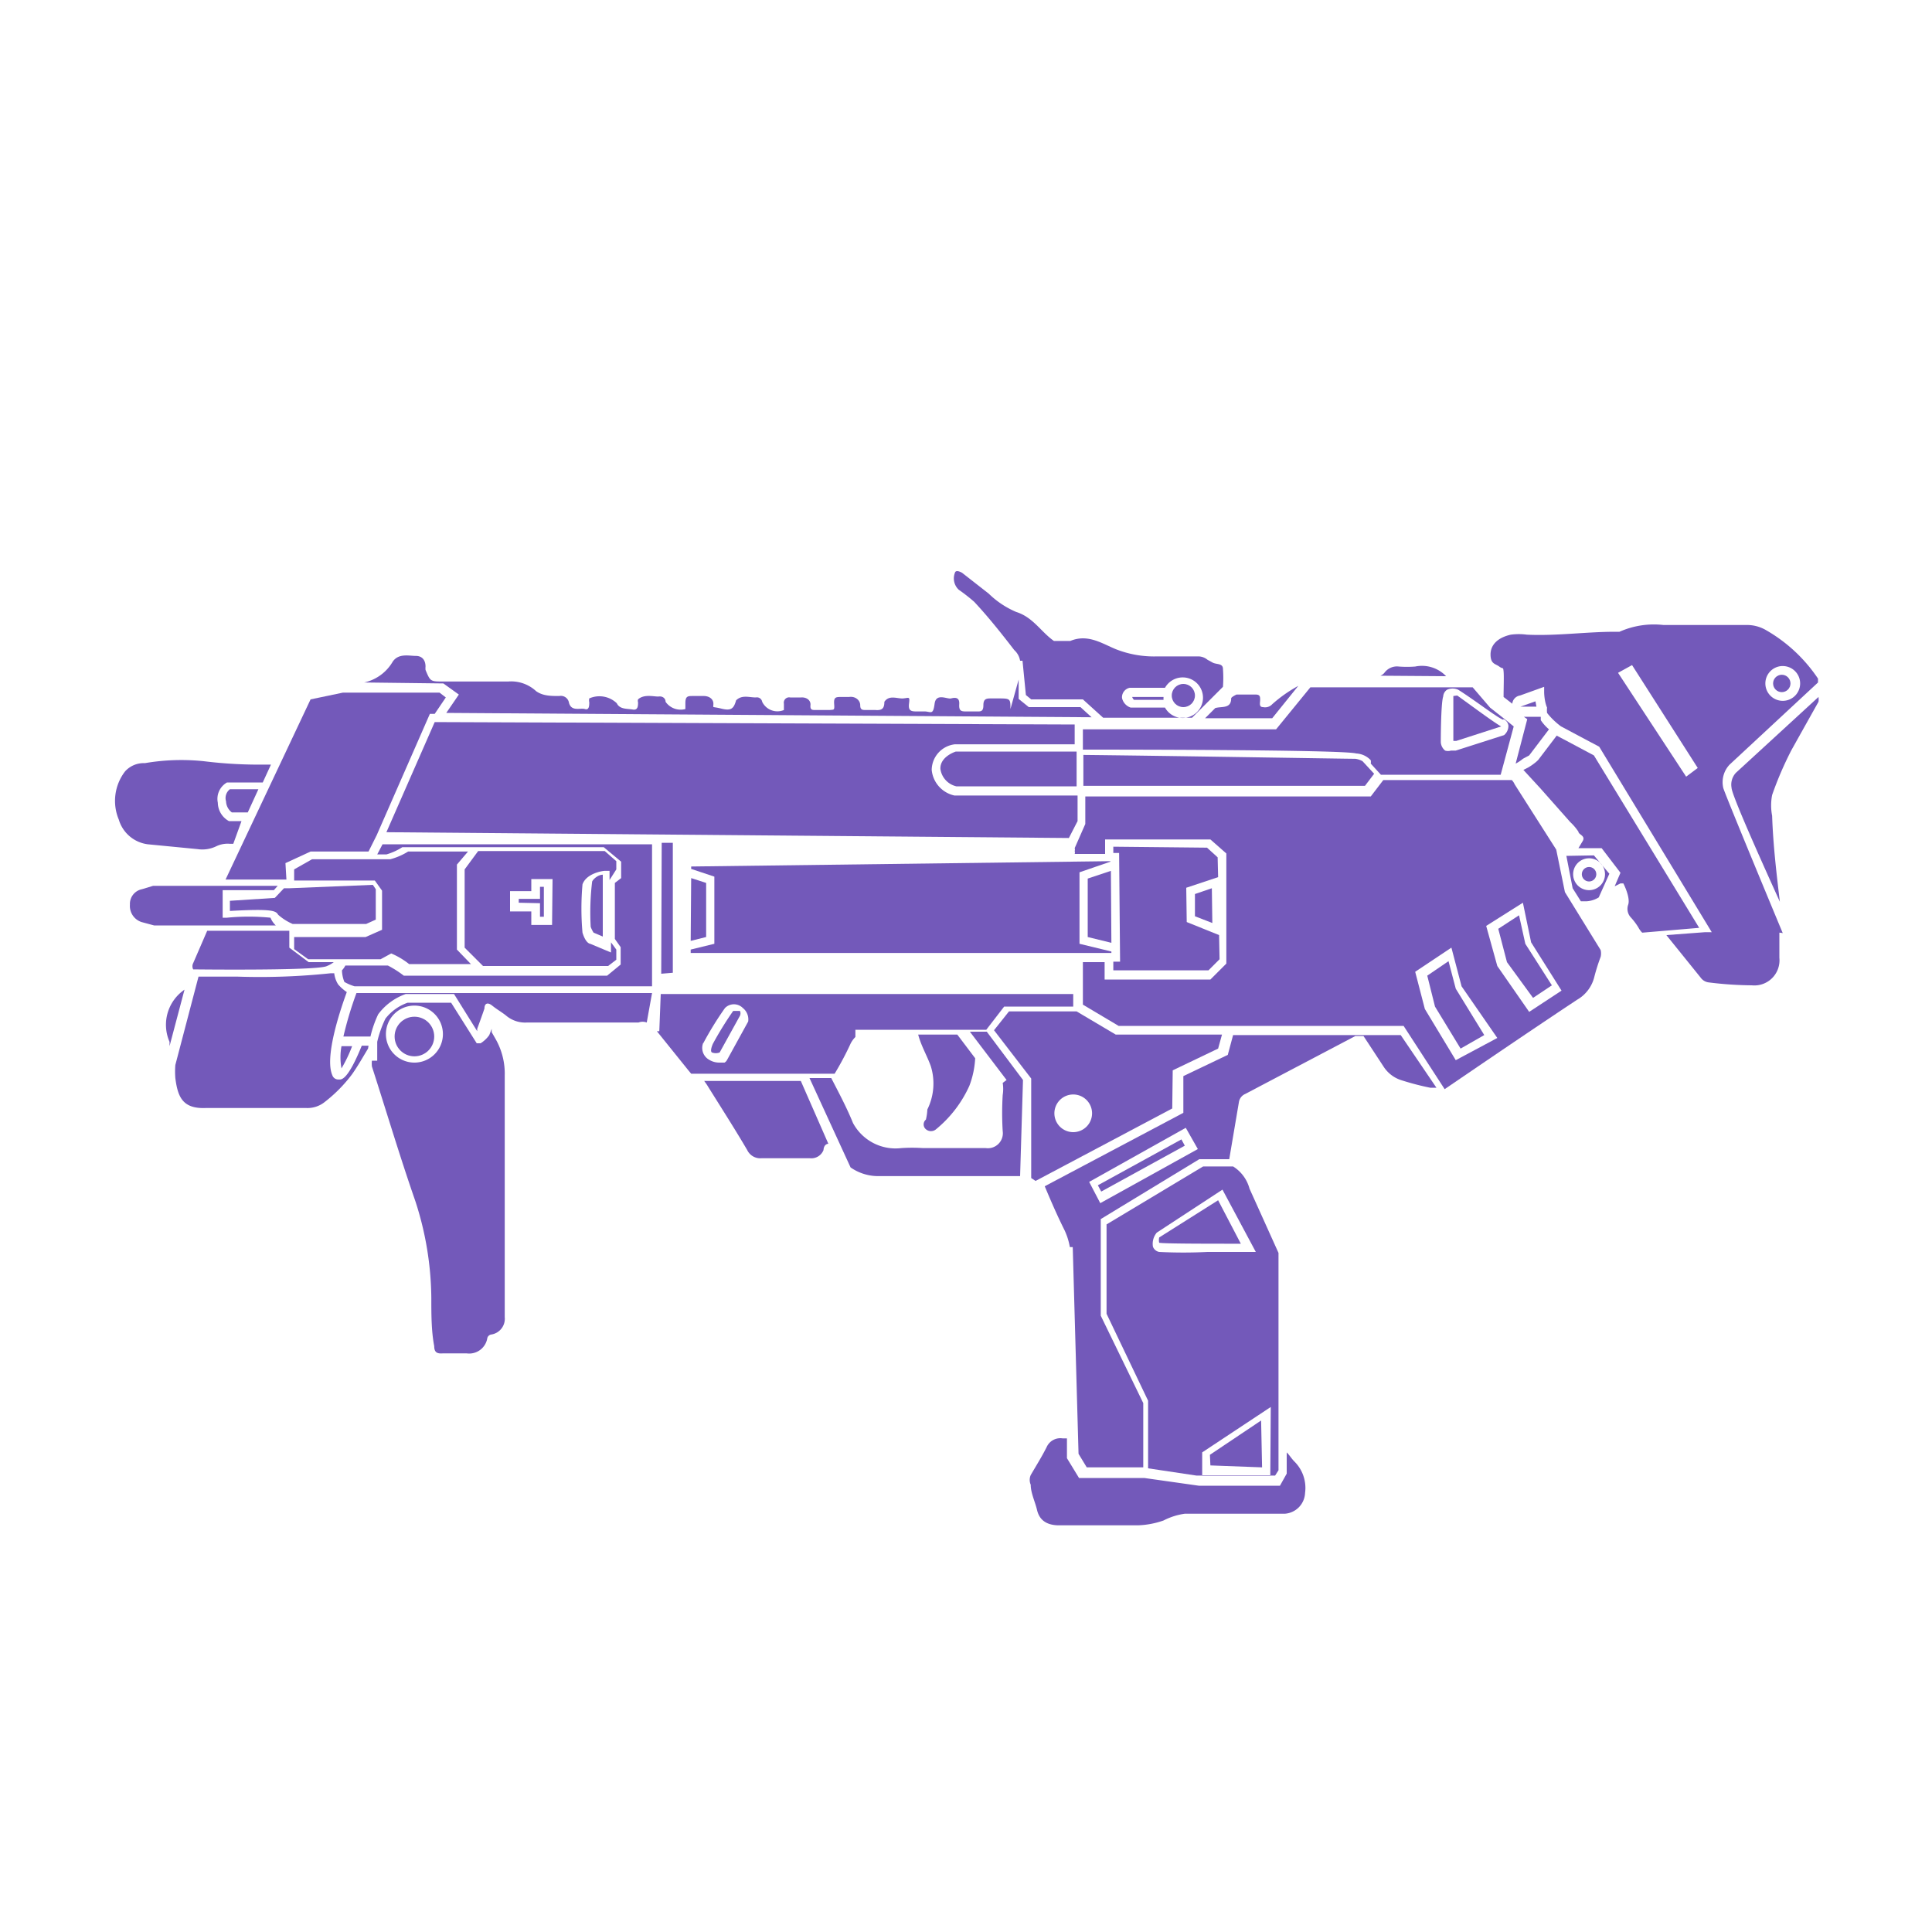 <svg xmlns="http://www.w3.org/2000/svg" class="HeroAbility-icon HeroAbility-icon--hoverState" viewBox="0 0 40 40" preserveAspectRatio="xMidYMid meet"><path fill="#7359ba" d="M4.76,18.65l0,.21c.9-.05.95,0,1,.08a1.13,1.13,0,0,0,.3.19l1.52,0,.2-.09v-.63l-.06-.09L6,18.39l-.12,0-.19.2,0,0Z"></path><path fill="#7359ba" d="M5.91,17.87l.52-.24H7.63l.17-.34,1.1-2.51H9l.23-.34-.13-.1-2,0-.67.14,0,0L4.67,18.21H5.93Z"></path><path fill="#7359ba" d="M4.68,16.59a.3.3,0,0,0,.12.23h.33l.22-.48H4.76A.23.23,0,0,0,4.68,16.59Z"></path><path fill="#7359ba" d="M3.51,21.57l0,.09.31-1.17A.88.88,0,0,0,3.51,21.57Z"></path><path fill="#7359ba" d="M6.77,20a.54.54,0,0,0,.14-.08H6.39l-.4-.3,0-.35-1.7,0h0L4,19.94a.14.14,0,0,0,0,.13C5,20.08,6.63,20.08,6.77,20Z"></path><path fill="#7359ba" d="M19.17,23.18a.13.13,0,0,0,0,.2.16.16,0,0,0,.21,0,2.48,2.48,0,0,0,.69-.9,1.87,1.87,0,0,0,.12-.57l-.37-.49h-.81l0,0c.06.23.18.43.26.65a1.21,1.21,0,0,1-.07.9A1.14,1.14,0,0,1,19.17,23.18Z"></path><path fill="#7359ba" d="M8.1,19.74a1.6,1.6,0,0,1,.37.22H9.75l-.29-.3,0-1.76.23-.27H8.45a1.35,1.35,0,0,1-.37.16c-.15,0-1.39,0-1.62,0L6.09,18l0,.23,1.67,0,.15.21,0,.81-.34.15-1.48,0,0,.25.29.21,1.5,0Z"></path><path fill="#7359ba" d="M12.23,19.19a.61.61,0,0,0,.06.12l.19.08V18.11c-.09,0-.19.08-.22.14A5.35,5.35,0,0,0,12.23,19.19Z"></path><path fill="#7359ba" d="M3.2,19.16l2.51,0A.46.46,0,0,1,5.6,19a4.6,4.6,0,0,0-.9,0H4.61l0-.57,1.06,0,.08-.09H3.17l-.23.07a.31.31,0,0,0-.25.32.35.35,0,0,0,.24.36l.26.07Z"></path><polygon fill="#7359ba" points="13.69 20.16 13.93 20.14 13.93 17.45 13.7 17.45 13.69 20.16"></polygon><polygon fill="#7359ba" points="10.74 18.69 11.18 18.7 11.18 18.98 11.26 18.98 11.26 18.36 11.18 18.36 11.18 18.61 10.74 18.61 10.74 18.69"></polygon><path fill="#7359ba" d="M4.09,17.58a.66.66,0,0,0,.39-.06.54.54,0,0,1,.28-.05h.07L5,17H4.74a.44.44,0,0,1-.23-.38.39.39,0,0,1,.19-.42h.74l.17-.37H5.5a9.36,9.36,0,0,1-1.28-.07A4.48,4.48,0,0,0,3,15.8a.52.52,0,0,0-.41.17,1,1,0,0,0-.13,1,.72.72,0,0,0,.6.51Z"></path><path fill="#7359ba" d="M19.47,15.92a.43.43,0,0,0,.33.36h2.49l0-.72H19.79S19.46,15.66,19.47,15.92Z"></path><path fill="#7359ba" d="M12.76,18v-.17l-.24-.21-2.62,0L9.62,18v1.62L10,20l2.59,0,.17-.13v-.21l-.11-.15v.21l-.12-.05-.31-.13s-.09,0-.16-.23v0a5.65,5.65,0,0,1,0-1c.08-.23.42-.28.46-.28h.1v.19Zm-1.33,1.15-.43,0v-.28h-.44l0-.42H11v-.25h.44Z"></path><path fill="#7359ba" d="M13.65,21.35H13.6l.66.82.05.06,2.32,0,.65,0a6.15,6.15,0,0,0,.32-.6.52.52,0,0,1,.11-.16v-.15h2.71l.37-.48h1.43v-.26H13.68Zm.91.25a6.79,6.79,0,0,1,.45-.73.26.26,0,0,1,.37,0,.3.3,0,0,1,.11.28v0l-.44.8A.13.13,0,0,1,15,22l-.11,0a.4.4,0,0,1-.21-.06A.28.28,0,0,1,14.56,21.59Z"></path><path fill="#7359ba" d="M7.34,20.42l6.16,0v-.14h0v-2.8l-5.58,0-.11.21H8a1.26,1.26,0,0,0,.33-.15h0l4.17,0,.36.3,0,.34-.13.1v1.16l.12.17v.36l-.28.23h0l-4.21,0,0,0a2.15,2.15,0,0,0-.33-.21H7.15a.42.42,0,0,1-.07.1.7.7,0,0,0,.05.24A1,1,0,0,0,7.34,20.42Z"></path><path fill="#7359ba" d="M22.31,17l0-.53H19.76a.6.6,0,0,1-.47-.53.54.54,0,0,1,.48-.53h2.48V15L9,14.95,8,17.23l14.13.12Z"></path><path fill="#7359ba" d="M31.79,14.52l-.31.11h.33Z"></path><path fill="#7359ba" d="M29.94,14a.69.69,0,0,0-.64-.2,2.28,2.28,0,0,1-.34,0,.32.32,0,0,0-.29.12.21.21,0,0,1-.09.07Z"></path><circle fill="#7359ba" cx="24.5" cy="14.4" r="0.24"></circle><path fill="#7359ba" d="M25.49,14.46c0,.22-.2.16-.33.2h0l-.21.21h1.39l.54-.67a2.88,2.88,0,0,0-.54.38.2.2,0,0,1-.19.06c-.09,0-.06-.09-.06-.15s0-.11-.09-.11h-.4S25.49,14.43,25.49,14.46Z"></path><path fill="#7359ba" d="M28.06,15.71c-.21,0-3.73-.06-5.63-.08l0,.64,5.83,0,.19-.25-.24-.26v0A.41.41,0,0,0,28.06,15.71Z"></path><path fill="#7359ba" d="M30.09,14.41h0c0,.14,0,.93,0,.93a.07.07,0,0,0,0,0h.06l.93-.3,0,0c-.15-.08-.78-.55-.91-.64Z"></path><path fill="#7359ba" d="M30.49,14.23l0,0H27.13l-.71.87-4,0,0,.42c.64,0,5.39,0,5.66.08a.44.44,0,0,1,.3.14.19.19,0,0,1,0,.07l.21.23h2.48l.27-1-.16-.13h0l-.33-.26,0,0Zm.64.66a.17.17,0,0,1,.1.13.25.25,0,0,1-.09.2h0l-1,.32-.1,0a.2.2,0,0,1-.12,0,.24.24,0,0,1-.09-.18s0-.8.05-.94a.18.18,0,0,1,.08-.14.28.28,0,0,1,.23,0h0C30.54,14.5,31,14.86,31.12,14.9Z"></path><path fill="#7359ba" d="M31.53,15.71l.13-.07.41-.54a.9.9,0,0,1-.17-.19l0-.07h-.35l.07.05-.24.92A.83.83,0,0,0,31.53,15.71Z"></path><path fill="#7359ba" d="M23.48,14.49l.61,0a.42.42,0,0,1,0-.06h-.65a0,0,0,0,0,0,0S23.46,14.48,23.48,14.49Z"></path><polygon fill="#7359ba" points="14.31 18.18 14.3 19.48 14.62 19.4 14.62 18.28 14.31 18.18"></polygon><polygon fill="#7359ba" points="23.01 19.52 23 18.03 22.52 18.19 22.52 19.4 23.01 19.52"></polygon><path fill="#7359ba" d="M24.28,22.16l.94-.45.08-.29H23.1l-.81-.48h-1.4l-.31.39.77,1,0,2.06.09.06,2.83-1.5Zm-2.06,1.28a.39.39,0,1,1,.39-.39A.39.39,0,0,1,22.22,23.44Z"></path><path fill="#7359ba" d="M9.18,14.15l.32.23-.26.38,13.36.09-.23-.21-1.07,0-.21-.17,0-.4-.17.61,0,0c0-.22,0-.22-.27-.22h-.12c-.1,0-.17,0-.17.14s-.06.13-.15.13h-.19c-.11,0-.17,0-.16-.15s-.09-.14-.17-.12-.31-.12-.34.11-.07.17-.19.16h-.16c-.12,0-.2,0-.18-.16s0-.12-.12-.11-.29-.08-.39.07a0,0,0,0,0,0,0c0,.15-.06.18-.19.17h-.19c-.07,0-.12,0-.12-.1s-.1-.19-.23-.17h-.16c-.11,0-.16,0-.15.14s0,.12-.09.13h-.3c-.06,0-.11,0-.1-.1s-.08-.17-.2-.16h-.22a.11.11,0,0,0-.13.13s0,.1,0,.13a.35.35,0,0,1-.45-.17.11.11,0,0,0-.13-.09c-.14,0-.29-.06-.41.06s0,0,0,0c-.05.18-.11.22-.31.17s-.16,0-.16-.1-.09-.16-.2-.16h-.22c-.11,0-.16,0-.16.15s0,.09,0,.12a.38.38,0,0,1-.41-.15c0-.07-.06-.12-.14-.11s-.3-.06-.43.06a.1.1,0,0,0,0,.06c0,.07,0,.17-.11.15s-.27,0-.33-.13a.52.52,0,0,0-.57-.1.18.18,0,0,0,0,.08c0,.06,0,.17-.09.14s-.28.06-.33-.13a.17.17,0,0,0-.2-.14c-.17,0-.34,0-.48-.1a.76.76,0,0,0-.58-.2H9.18c-.27,0-.27,0-.37-.24a.38.38,0,0,1,0-.07c0-.12-.06-.22-.2-.22s-.36-.06-.48.12a.91.91,0,0,1-.59.43Z"></path><path fill="#7359ba" d="M20.17,12.46c.29.31.56.65.83,1a.38.38,0,0,1,.12.22h.05l.07.71.11.09,1.07,0,.42.38h1.84l.64-.64a2.44,2.44,0,0,0,0-.37c0-.12-.13-.09-.21-.13L25,13.66a.3.3,0,0,0-.19-.07c-.28,0-.57,0-.85,0a2.16,2.16,0,0,1-.86-.15c-.29-.12-.58-.32-.94-.17-.05,0-.12,0-.17,0s-.12,0-.17,0c-.27-.19-.43-.49-.78-.6a1.84,1.84,0,0,1-.57-.38l-.55-.43s-.13-.08-.15,0a.32.32,0,0,0,.08.35A3.65,3.65,0,0,1,20.17,12.46Zm3.22,1.78h.73a.42.42,0,1,1,0,.41l-.71,0h0a.27.27,0,0,1-.18-.2A.2.2,0,0,1,23.39,14.24Z"></path><path fill="#7359ba" d="M14.74,21.79a.22.22,0,0,0,.16,0l.42-.76a.12.12,0,0,0,0-.1c-.06,0-.08,0-.14,0a7,7,0,0,0-.42.68S14.69,21.76,14.74,21.79Z"></path><polygon fill="#7359ba" points="14.3 19.73 22.87 19.73 22.87 19.73 23.01 19.73 23.01 19.7 22.35 19.54 22.35 18.06 22.99 17.84 22.99 17.83 22.96 17.83 14.31 17.94 14.31 17.99 14.79 18.15 14.79 19.54 14.3 19.66 14.3 19.73"></polygon><path fill="#7359ba" d="M33.14,19.67l-.74-1.2v0l-.18-.88h0l-.86-1.35a.3.3,0,0,0-.06-.09v0H28.64l-.26.34-5.91,0,0,.57-.22.5h0a.09.09,0,0,1,0,.06v0a.09.09,0,0,1,0,.06h.63v-.3l2.18,0,.33.29,0,2.28-.33.33H22.87v-.36h-.45v.88l.74.44,5.9,0,.85,1.31h0c.91-.62,1.82-1.24,2.74-1.85a.75.75,0,0,0,.36-.48,4,4,0,0,1,.13-.41A.31.31,0,0,0,33.14,19.67Zm-3,2.28-.64-1.06-.2-.77.75-.5.21.8L31,21.49Zm1.52-1L31,20l-.23-.83.76-.48.17.82.63,1Z"></path><polygon fill="#7359ba" points="24.74 18.97 25.1 19.11 25.09 18.39 24.74 18.51 24.74 18.97"></polygon><polygon fill="#7359ba" points="31.45 18.95 31.02 19.23 31.2 19.92 31.74 20.66 32.13 20.4 31.58 19.54 31.45 18.95"></polygon><path fill="#7359ba" d="M7.63,21.65H7.49c-.28.69-.41.7-.46.7H7a.13.13,0,0,1-.12-.09c-.17-.39.19-1.42.3-1.72A.89.89,0,0,1,7,20.38a.55.55,0,0,1-.08-.23l-.07,0a14,14,0,0,1-1.93.07H4.11l-.48,1.83s0,0,0,0a1.74,1.74,0,0,0,0,.27c.05.39.15.64.63.62.69,0,1.39,0,2.08,0a.57.57,0,0,0,.39-.13,3,3,0,0,0,.56-.57c.12-.17.22-.35.33-.53Z"></path><polygon fill="#7359ba" points="29.99 19.9 29.55 20.2 29.71 20.84 30.24 21.71 30.73 21.43 30.14 20.47 29.99 19.9"></polygon><path fill="#7359ba" d="M22.91,25.35l0,1.85L23.77,29v1.4l1,.15H26.4l.07-.11,0-4.5-.6-1.33a.78.78,0,0,0-.34-.46v0h-.62Zm3.39,5.21-1.41,0,0-.49,1.42-.94ZM26,25.92H25a9.92,9.92,0,0,1-1,0,.17.17,0,0,1-.13-.11.36.36,0,0,1,.08-.29l0,0,1.36-.89Z"></path><polygon fill="#7359ba" points="22.73 24.54 22.8 24.67 24.53 23.72 24.46 23.59 22.73 24.54"></polygon><path fill="#7359ba" d="M29,21.43l-3.47,0-.11.41-.92.44,0,.76-2.87,1.52,0,0c.13.31.26.61.41.91a1.36,1.36,0,0,1,.11.35h.06l.12,4.28.17.28,1.17,0V29.05l-.88-1.81,0-2L24.83,24h.62l.2-1.18a.22.22,0,0,1,.13-.17l2.28-1.2c.08,0,.12,0,.17,0l.42.64a.68.68,0,0,0,.35.27,5.52,5.52,0,0,0,.61.16h.13Zm-6.22,3.48-.23-.44,2-1.12.25.44Z"></path><path fill="#7359ba" d="M36.91,19.32c-.2-.48-1.16-2.79-1.23-3a.53.53,0,0,1,.13-.49l1.83-1.7,0-.08a3.22,3.22,0,0,0-1.07-1,.78.78,0,0,0-.38-.11c-.58,0-1.17,0-1.75,0a1.75,1.75,0,0,0-.91.14h-.09c-.61,0-1.22.09-1.83.06a1.24,1.24,0,0,0-.33,0c-.27.06-.42.21-.42.41s.1.19.18.25.08,0,.09.1,0,.35,0,.53l.18.14a.19.19,0,0,1,.16-.17l.5-.18,0,.11s0,.18.06.32a.52.52,0,0,0,0,.11,1.51,1.51,0,0,0,.29.28l.79.42v0l2.33,3.84h-.14l-.8.06h0l.71.88a.24.24,0,0,0,.17.1,7.57,7.57,0,0,0,.89.06.52.52,0,0,0,.57-.57c0-.17,0-.35,0-.52A.3.3,0,0,1,36.91,19.32Zm0-5.53a.36.36,0,1,1-.36.36A.36.36,0,0,1,36.89,13.79Zm-2,2.29-1.41-2.15.29-.16,1.36,2.13Z"></path><circle fill="#7359ba" cx="36.89" cy="14.15" r="0.18"></circle><path fill="#7359ba" d="M35.94,16h0a.36.36,0,0,0-.09.31c0,.14.61,1.5,1,2.36-.07-.59-.14-1.18-.16-1.78a1.13,1.13,0,0,1,0-.43,7.15,7.15,0,0,1,.4-.93c.19-.34.38-.68.56-1a.36.36,0,0,0,0-.1Z"></path><path fill="#7359ba" d="M32.43,17.72l.13.67.17.27.12,0a.54.54,0,0,0,.25-.08l.22-.49L33,17.71Zm.8.38a.33.33,0,1,1-.33-.33A.33.33,0,0,1,33.23,18.1Z"></path><circle fill="#7359ba" cx="32.9" cy="18.1" r="0.15"></circle><path fill="#7359ba" d="M35.18,19.21,33,15.64l-.77-.41,0,0-.38.5s-.06.07-.21.16l-.1.05.35.38.62.7a1.08,1.08,0,0,1,.17.2c0,.06.15.08.09.19l-.09.15h.48l.39.51-.12.28.12-.06s.06,0,.06,0,.15.29.1.44a.26.26,0,0,0,.06.27,1.38,1.38,0,0,1,.15.2.45.45,0,0,0,.08.11Z"></path><polygon fill="#7359ba" points="23.05 20.09 25.02 20.09 25.25 19.86 25.24 19.36 24.57 19.09 24.56 18.38 25.22 18.16 25.21 17.75 24.99 17.55 23.05 17.53 23.05 17.66 23.17 17.66 23.19 19.91 23.05 19.91 23.05 20.09"></polygon><path fill="#7359ba" d="M21.18,22.36l-.75-1h-.35l.76,1-.08.06a.8.8,0,0,1,0,.25,6.17,6.17,0,0,0,0,.75.31.31,0,0,1-.35.35h-1.3a3.37,3.37,0,0,0-.45,0,1,1,0,0,1-1-.52c-.13-.32-.29-.62-.45-.93l0,0-.45,0,.85,1.85a1,1,0,0,0,.6.18h2.59c.11,0,.23,0,.32,0Z"></path><polygon fill="#7359ba" points="26.13 30.38 26.11 29.41 25.05 30.12 25.06 30.34 26.13 30.38"></polygon><path fill="#7359ba" d="M13.5,20.56l-6.12,0a7.48,7.48,0,0,0-.27.9l.56,0A2.26,2.26,0,0,1,7.83,21a1.21,1.21,0,0,1,.57-.42h1l.48.77,0-.05s.1-.27.15-.42h0v0c0-.1.06-.14.16-.06s.19.13.28.2a.61.61,0,0,0,.44.15c.77,0,1.54,0,2.31,0a.24.24,0,0,1,.17,0Z"></path><path fill="#7359ba" d="M16.58,22.38l-2,0,.05.07c.28.45.57.9.84,1.36a.3.3,0,0,0,.3.17q.5,0,1,0a.27.27,0,0,0,.28-.17s0-.12.1-.13Z"></path><path fill="#7359ba" d="M26.64,30.07v.44l-.14.25-1.68,0-1.13-.16-1.35,0-.25-.41v-.41H22a.31.31,0,0,0-.33.18c-.1.2-.22.39-.33.58a.25.25,0,0,0,0,.2c0,.17.09.35.13.52s.15.31.43.32h1.66a1.76,1.76,0,0,0,.53-.1,1.38,1.38,0,0,1,.44-.14c.67,0,1.35,0,2,0h.07a.45.45,0,0,0,.42-.43.77.77,0,0,0-.22-.65C26.74,30.2,26.7,30.13,26.64,30.07Z"></path><path fill="#7359ba" d="M10.26,21.51l-.08-.14,0-.07-.05.13a.62.62,0,0,1-.18.17l-.08,0-.53-.84H8.44a1,1,0,0,0-.46.33,2.27,2.27,0,0,0-.17.48l0,.39H7.7a.54.54,0,0,0,0,.12c.3.93.58,1.87.9,2.79a6.62,6.62,0,0,1,.33,2c0,.34,0,.69.06,1,0,.13.06.16.18.15h.49a.38.38,0,0,0,.43-.32.1.1,0,0,1,.08-.07.33.33,0,0,0,.28-.36c0-1.67,0-3.35,0-5A1.45,1.45,0,0,0,10.26,21.51ZM8.58,22a.59.59,0,1,1,.59-.59A.59.59,0,0,1,8.58,22Z"></path><circle fill="#7359ba" cx="8.58" cy="21.46" r="0.41"></circle><path fill="#7359ba" d="M7.29,21.66H7.07a1.28,1.28,0,0,0,0,.46A2.81,2.81,0,0,0,7.29,21.66Z"></path><path fill="#7359ba" d="M25.69,25.75l-.47-.9L24,25.62a.24.24,0,0,0,0,.11C24.1,25.75,25,25.75,25.69,25.75Z"></path></svg>